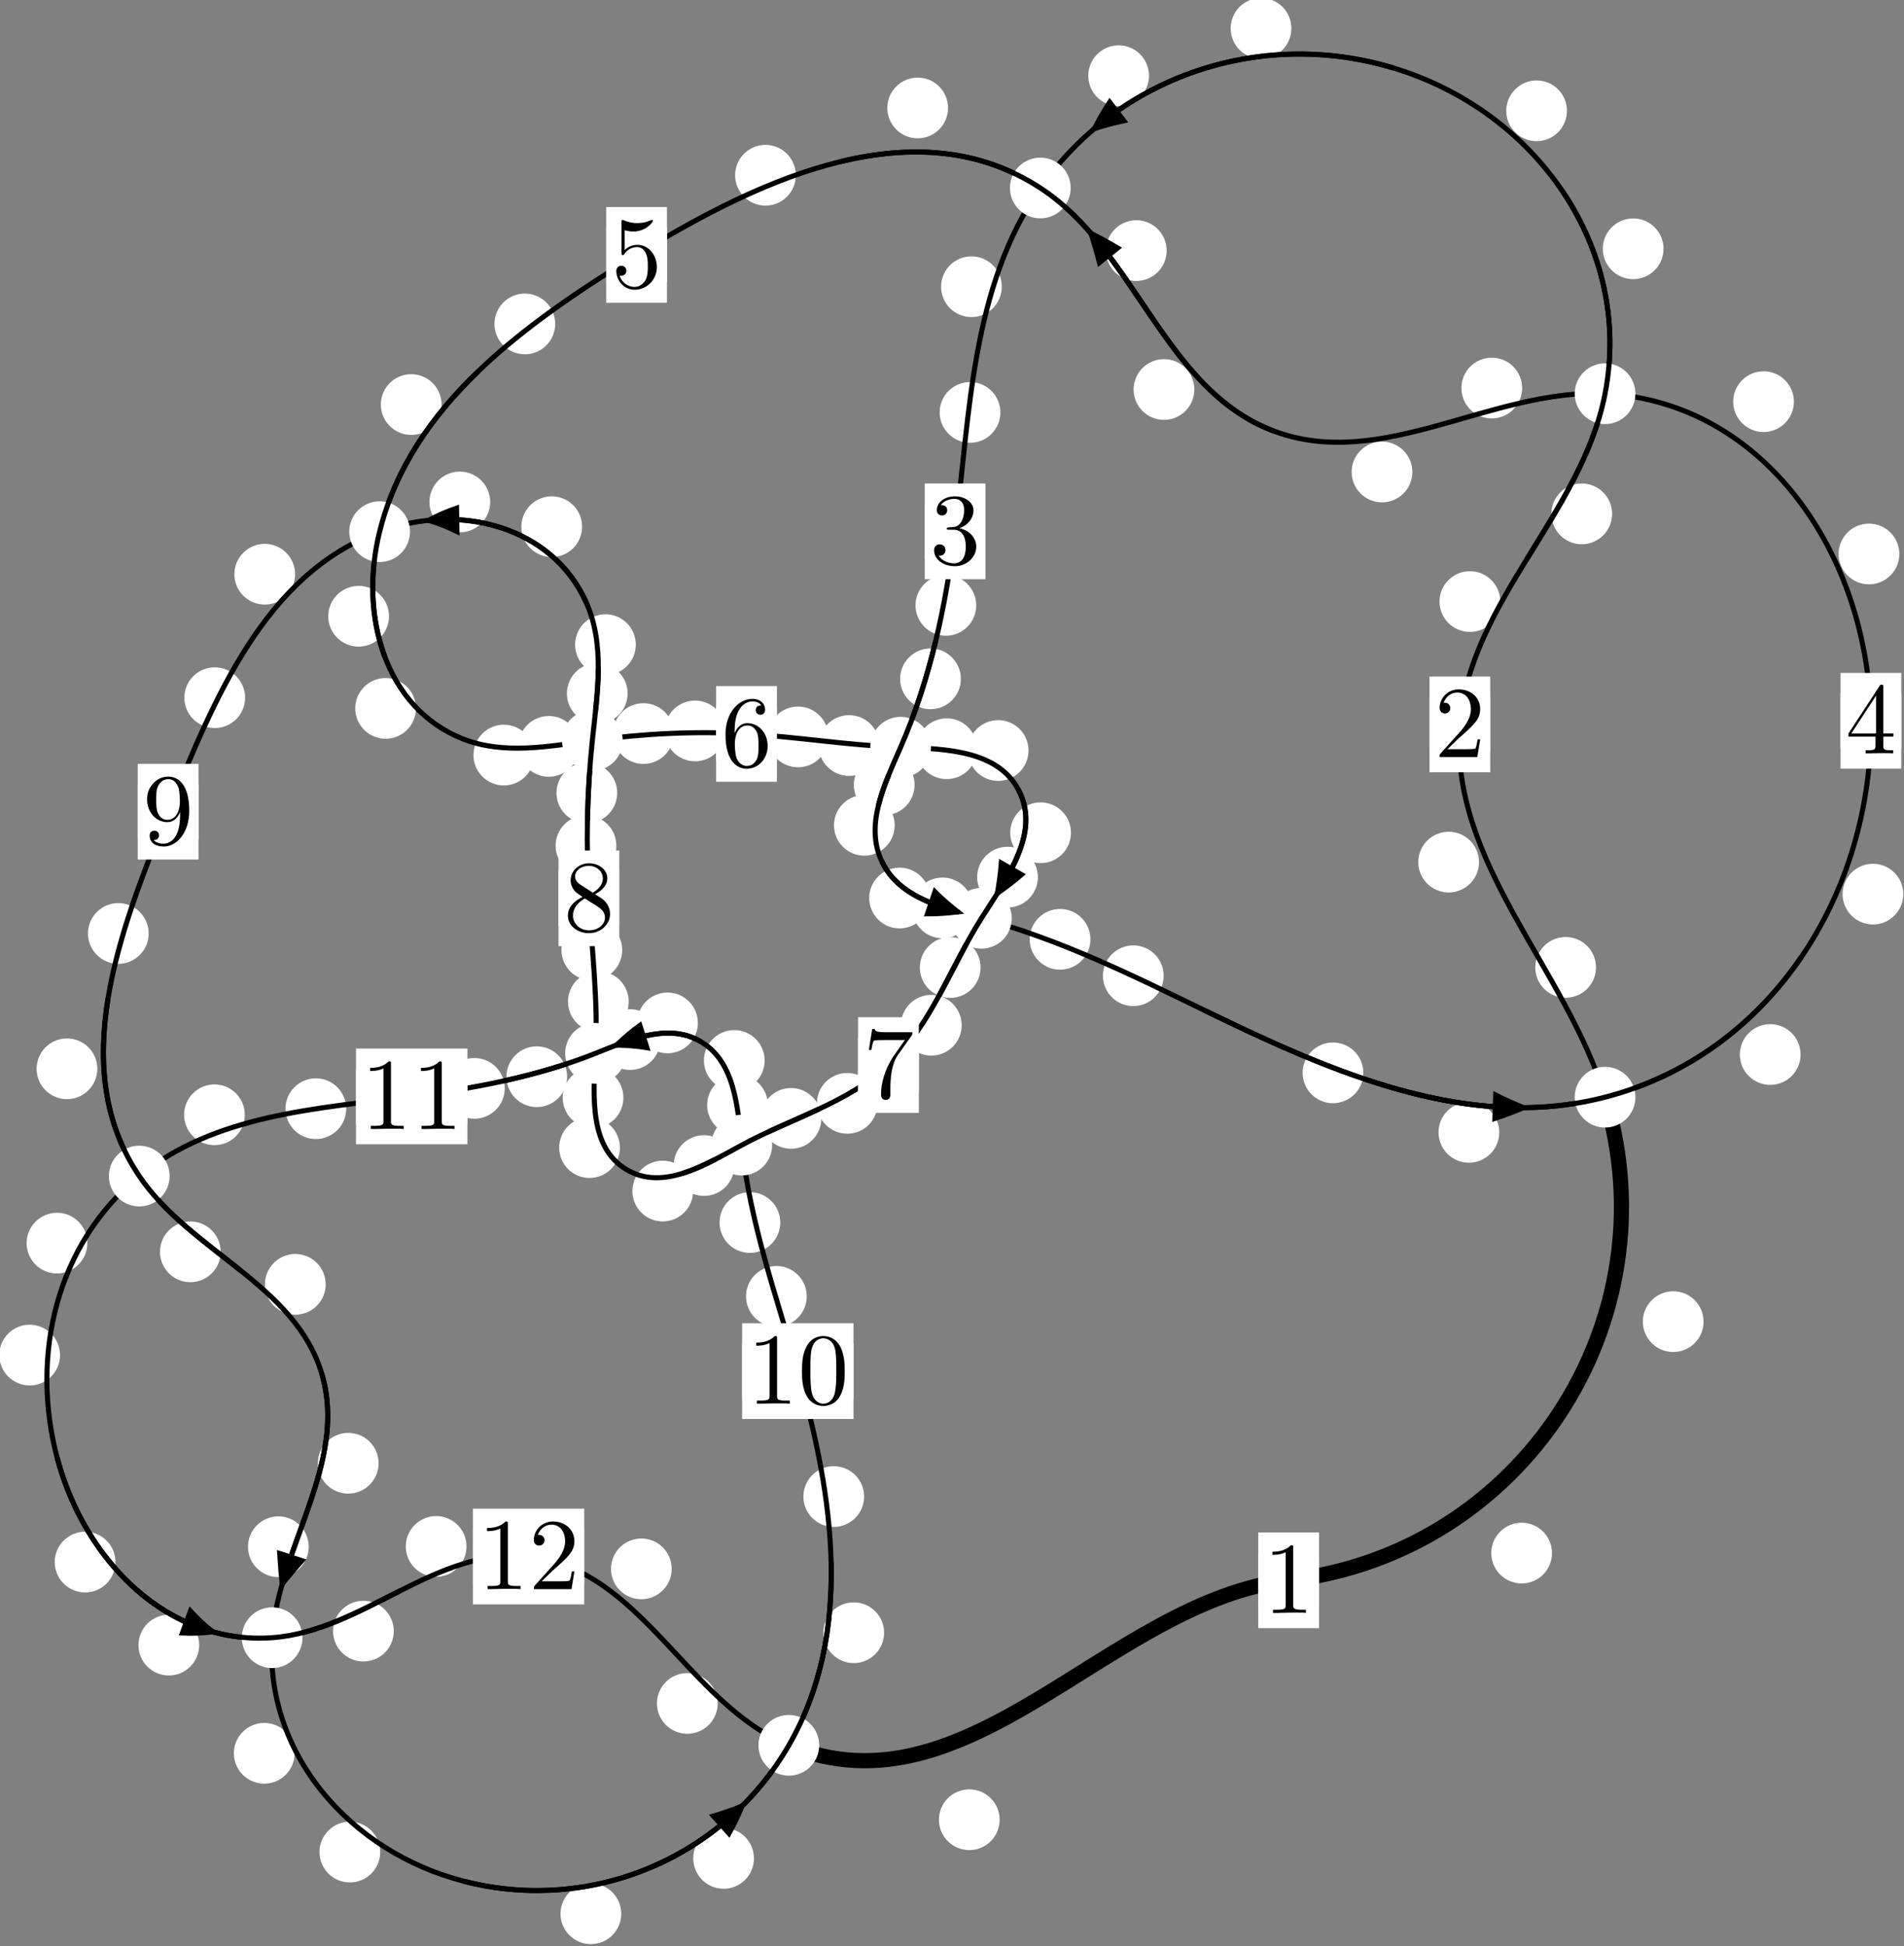 <?xml version="1.0"?>
<!-- Created by MetaPost 1.999 on 2021.07.05:2359 -->
<svg version="1.1" xmlns="http://www.w3.org/2000/svg" xmlns:xlink="http://www.w3.org/1999/xlink" width="187.428" height="191.562" viewBox="0 0 187.428 191.562">
<rect x="0" y="0" width="187.428" height="191.562" fill="#808080" stroke="none"/>
<!-- Original BoundingBox: -158.068893 -83.366730 29.359039 108.194962 -->
  <defs>
    <g transform="scale(0.01,0.01)" id="GLYPHcmr10_48">
      <path style="fill-rule: evenodd;" d="M460 -320C460 -400,455 -480,420 -554C374 -650,292 -666,250 -666C190 -666,117 -640,76 -547C44 -478,39 -400,39 -320C39 -245,43 -155,84 -79C127 2,200 22,249 22C303 22,379 1,423 -94C455 -163,460 -241,460 -320M249 -0C210 -0,151 -25,133 -121C122 -181,122 -273,122 -332C122 -396,122 -462,130 -516C149 -635,224 -644,249 -644C282 -644,348 -626,367 -527C377 -471,377 -395,377 -332C377 -257,377 -189,366 -125C351 -30,294 -0,249 -0"></path>
    </g>
    <g transform="scale(0.01,0.01)" id="GLYPHcmr10_49">
      <path style="fill-rule: evenodd;" d="M294 -640C294 -664,294 -666,271 -666C209 -602,121 -602,89 -602L89 -571C109 -571,168 -571,220 -597L220 -79C220 -43,217 -31,127 -31L95 -31L95 -0L257 -0L130 -3L217 -3L257 -3L297 -3L384 -3L419 -0L419 -31L387 -31C297 -31,294 -42,294 -79"></path>
    </g>
    <g transform="scale(0.01,0.01)" id="GLYPHcmr10_50">
      <path style="fill-rule: evenodd;" d="M127 -77L233 -180C389 -318,449 -372,449 -472C449 -586,359 -666,237 -666C124 -666,50 -574,50 -485C50 -429,100 -429,103 -429C120 -429,155 -441,155 -482C155 -508,137 -534,102 -534C94 -534,92 -534,89 -533C112 -598,166 -635,224 -635C315 -635,358 -554,358 -472C358 -392,308 -313,253 -251L61 -37C50 -26,50 -24,50 -0L421 -0L449 -174L424 -174C419 -144,412 -100,402 -85C395 -77,329 -77,307 -77"></path>
    </g>
    <g transform="scale(0.01,0.01)" id="GLYPHcmr10_51">
      <path style="fill-rule: evenodd;" d="M290 -352C372 -379,430 -449,430 -528C430 -610,342 -666,246 -666C145 -666,69 -606,69 -530C69 -497,91 -478,120 -478C151 -478,171 -500,171 -529C171 -579,124 -579,109 -579C140 -628,206 -641,242 -641C283 -641,338 -619,338 -529C338 -517,336 -459,310 -415C280 -367,246 -364,221 -363C213 -362,189 -360,182 -360C174 -359,167 -358,167 -348C167 -337,174 -337,191 -337L235 -337C317 -337,354 -269,354 -171C354 -35,285 -6,241 -6C198 -6,123 -23,88 -82C123 -77,154 -99,154 -137C154 -173,127 -193,98 -193C74 -193,42 -179,42 -135C42 -44,135 22,244 22C366 22,457 -69,457 -171C457 -253,394 -331,290 -352"></path>
    </g>
    <g transform="scale(0.01,0.01)" id="GLYPHcmr10_52">
      <path style="fill-rule: evenodd;" d="M294 -165L294 -78C294 -42,292 -31,218 -31L197 -31L197 -0L332 -0L238 -3L290 -3L332 -3L374 -3L427 -3L468 -0L468 -31L447 -31C373 -31,371 -42,371 -78L371 -165L471 -165L471 -196L371 -196L371 -651C371 -671,371 -677,355 -677C346 -677,343 -677,335 -665L28 -196L28 -165M300 -196L56 -196L300 -569"></path>
    </g>
    <g transform="scale(0.01,0.01)" id="GLYPHcmr10_53">
      <path style="fill-rule: evenodd;" d="M449 -201C449 -320,367 -420,259 -420C211 -420,168 -404,132 -369L132 -564C152 -558,185 -551,217 -551C340 -551,410 -642,410 -655C410 -661,407 -666,400 -666C399 -666,397 -666,392 -663C372 -654,323 -634,256 -634C216 -634,170 -641,123 -662C115 -665,113 -665,111 -665C101 -665,101 -657,101 -641L101 -345C101 -327,101 -319,115 -319C122 -319,124 -322,128 -328C139 -344,176 -398,257 -398C309 -398,334 -352,342 -334C358 -297,360 -258,360 -208C360 -173,360 -113,336 -71C312 -32,275 -6,229 -6C156 -6,99 -59,82 -118C85 -117,88 -116,99 -116C132 -116,149 -141,149 -165C149 -189,132 -214,99 -214C85 -214,50 -207,50 -161C50 -75,119 22,231 22C347 22,449 -74,449 -201"></path>
    </g>
    <g transform="scale(0.01,0.01)" id="GLYPHcmr10_54">
      <path style="fill-rule: evenodd;" d="M132 -328L132 -352C132 -605,256 -641,307 -641C331 -641,373 -635,395 -601C380 -601,340 -601,340 -556C340 -525,364 -510,386 -510C402 -510,432 -519,432 -558C432 -618,388 -666,305 -666C177 -666,42 -537,42 -316C42 -49,158 22,251 22C362 22,457 -72,457 -204C457 -331,368 -427,257 -427C189 -427,152 -376,132 -328M251 -6C188 -6,158 -66,152 -81C134 -128,134 -208,134 -226C134 -304,166 -404,256 -404C272 -404,318 -404,349 -342C367 -305,367 -254,367 -205C367 -157,367 -107,350 -71C320 -11,274 -6,251 -6"></path>
    </g>
    <g transform="scale(0.01,0.01)" id="GLYPHcmr10_55">
      <path style="fill-rule: evenodd;" d="M476 -609C485 -621,485 -623,485 -644L242 -644C120 -644,118 -657,114 -676L89 -676L56 -470L81 -470C84 -486,93 -549,106 -561C113 -567,191 -567,204 -567L411 -567C400 -551,321 -442,299 -409C209 -274,176 -135,176 -33C176 -23,176 22,222 22C268 22,268 -23,268 -33L268 -84C268 -139,271 -194,279 -248C283 -271,297 -357,341 -419"></path>
    </g>
    <g transform="scale(0.01,0.01)" id="GLYPHcmr10_56">
      <path style="fill-rule: evenodd;" d="M163 -457C117 -487,113 -521,113 -538C113 -599,178 -641,249 -641C322 -641,386 -589,386 -517C386 -460,347 -412,287 -377M309 -362C381 -399,430 -451,430 -517C430 -609,341 -666,250 -666C150 -666,69 -592,69 -499C69 -481,71 -436,113 -389C124 -377,161 -352,186 -335C128 -306,42 -250,42 -151C42 -45,144 22,249 22C362 22,457 -61,457 -168C457 -204,446 -249,408 -291C389 -312,373 -322,309 -362M209 -320L332 -242C360 -223,407 -193,407 -132C407 -58,332 -6,250 -6C164 -6,92 -68,92 -151C92 -209,124 -273,209 -320"></path>
    </g>
    <g transform="scale(0.01,0.01)" id="GLYPHcmr10_57">
      <path style="fill-rule: evenodd;" d="M367 -318L367 -286C367 -52,263 -6,205 -6C188 -6,134 -8,107 -42C151 -42,159 -71,159 -88C159 -119,135 -134,113 -134C97 -134,67 -125,67 -86C67 -19,121 22,206 22C335 22,457 -114,457 -329C457 -598,342 -666,253 -666C198 -666,149 -648,106 -603C65 -558,42 -516,42 -441C42 -316,130 -218,242 -218C303 -218,344 -260,367 -318M243 -241C227 -241,181 -241,150 -304C132 -341,132 -391,132 -440C132 -494,132 -541,153 -578C180 -628,218 -641,253 -641C299 -641,332 -607,349 -562C361 -530,365 -467,365 -421C365 -338,331 -241,243 -241"></path>
    </g>
  </defs>
  <path d="M152.777 152.875C152.777 152.082,152.462 151.322,151.902 150.762C151.342 150.201,150.581 149.886,149.789 149.886C148.996 149.886,148.236 150.201,147.675 150.762C147.115 151.322,146.8 152.082,146.8 152.875C146.8 153.668,147.115 154.428,147.675 154.988C148.236 155.549,148.996 155.864,149.789 155.864C150.581 155.864,151.342 155.549,151.902 154.988C152.462 154.428,152.777 153.668,152.777 152.875Z" style="fill: rgb(100%,100%,100%);stroke: none;"></path>
  <path d="M129.843 155.551C129.843 154.759,129.528 153.999,128.967 153.438C128.407 152.878,127.647 152.563,126.854 152.563C126.061 152.563,125.301 152.878,124.741 153.438C124.18 153.999,123.865 154.759,123.865 155.551C123.865 156.344,124.18 157.104,124.741 157.665C125.301 158.225,126.061 158.54,126.854 158.54C127.647 158.54,128.407 158.225,128.967 157.665C129.528 157.104,129.843 156.344,129.843 155.551Z" style="fill: rgb(100%,100%,100%);stroke: none;"></path>
  <path d="M157.108 95.223C157.108 94.431,156.793 93.67,156.233 93.11C155.672 92.549,154.912 92.234,154.12 92.234C153.327 92.234,152.567 92.549,152.006 93.11C151.446 93.67,151.131 94.431,151.131 95.223C151.131 96.016,151.446 96.776,152.006 97.337C152.567 97.897,153.327 98.212,154.12 98.212C154.912 98.212,155.672 97.897,156.233 97.337C156.793 96.776,157.108 96.016,157.108 95.223Z" style="fill: rgb(100%,100%,100%);stroke: none;"></path>
  <path d="M167.699 130.094C167.699 129.301,167.384 128.541,166.823 127.981C166.263 127.42,165.503 127.105,164.71 127.105C163.917 127.105,163.157 127.42,162.597 127.981C162.036 128.541,161.721 129.301,161.721 130.094C161.721 130.887,162.036 131.647,162.597 132.207C163.157 132.768,163.917 133.083,164.71 133.083C165.503 133.083,166.263 132.768,166.823 132.207C167.384 131.647,167.699 130.887,167.699 130.094Z" style="fill: rgb(100%,100%,100%);stroke: none;"></path>
  <path d="M147.683 59.215C147.683 58.422,147.368 57.662,146.807 57.102C146.247 56.541,145.487 56.226,144.694 56.226C143.901 56.226,143.141 56.541,142.581 57.102C142.02 57.662,141.705 58.422,141.705 59.215C141.705 60.008,142.02 60.768,142.581 61.328C143.141 61.889,143.901 62.204,144.694 62.204C145.487 62.204,146.247 61.889,146.807 61.328C147.368 60.768,147.683 60.008,147.683 59.215Z" style="fill: rgb(100%,100%,100%);stroke: none;"></path>
  <path d="M145.592 84.862C145.592 84.069,145.277 83.309,144.716 82.748C144.156 82.188,143.396 81.873,142.603 81.873C141.81 81.873,141.05 82.188,140.49 82.748C139.929 83.309,139.614 84.069,139.614 84.862C139.614 85.654,139.929 86.415,140.49 86.975C141.05 87.536,141.81 87.85,142.603 87.85C143.396 87.85,144.156 87.536,144.716 86.975C145.277 86.415,145.592 85.654,145.592 84.862Z" style="fill: rgb(100%,100%,100%);stroke: none;"></path>
  <path d="M163.757 24.489C163.757 23.696,163.442 22.936,162.881 22.376C162.321 21.815,161.561 21.5,160.768 21.5C159.975 21.5,159.215 21.815,158.655 22.376C158.094 22.936,157.779 23.696,157.779 24.489C157.779 25.282,158.094 26.042,158.655 26.602C159.215 27.163,159.975 27.478,160.768 27.478C161.561 27.478,162.321 27.163,162.881 26.602C163.442 26.042,163.757 25.282,163.757 24.489Z" style="fill: rgb(100%,100%,100%);stroke: none;"></path>
  <path d="M158.694 50.582C158.694 49.789,158.379 49.029,157.819 48.469C157.258 47.908,156.498 47.593,155.705 47.593C154.913 47.593,154.153 47.908,153.592 48.469C153.032 49.029,152.717 49.789,152.717 50.582C152.717 51.375,153.032 52.135,153.592 52.695C154.153 53.256,154.913 53.571,155.705 53.571C156.498 53.571,157.258 53.256,157.819 52.695C158.379 52.135,158.694 51.375,158.694 50.582Z" style="fill: rgb(100%,100%,100%);stroke: none;"></path>
  <path d="M127.122 2.794C127.122 2.001,126.807 1.241,126.247 0.68C125.686 0.12,124.926 -0.195,124.133 -0.195C123.341 -0.195,122.58 0.12,122.02 0.68C121.459 1.241,121.144 2.001,121.144 2.794C121.144 3.586,121.459 4.347,122.02 4.907C122.58 5.468,123.341 5.783,124.133 5.783C124.926 5.783,125.686 5.468,126.247 4.907C126.807 4.347,127.122 3.586,127.122 2.794Z" style="fill: rgb(100%,100%,100%);stroke: none;"></path>
  <path d="M154.251 10.908C154.251 10.115,153.936 9.355,153.375 8.795C152.815 8.234,152.055 7.919,151.262 7.919C150.469 7.919,149.709 8.234,149.149 8.795C148.588 9.355,148.273 10.115,148.273 10.908C148.273 11.701,148.588 12.461,149.149 13.021C149.709 13.582,150.469 13.897,151.262 13.897C152.055 13.897,152.815 13.582,153.375 13.021C153.936 12.461,154.251 11.701,154.251 10.908Z" style="fill: rgb(100%,100%,100%);stroke: none;"></path>
  <path d="M98.616 28.223C98.616 27.43,98.301 26.67,97.74 26.109C97.18 25.549,96.42 25.234,95.627 25.234C94.834 25.234,94.074 25.549,93.514 26.109C92.953 26.67,92.638 27.43,92.638 28.223C92.638 29.015,92.953 29.775,93.514 30.336C94.074 30.896,94.834 31.211,95.627 31.211C96.42 31.211,97.18 30.896,97.74 30.336C98.301 29.775,98.616 29.015,98.616 28.223Z" style="fill: rgb(100%,100%,100%);stroke: none;"></path>
  <path d="M113.107 7.453C113.107 6.66,112.792 5.9,112.231 5.34C111.671 4.779,110.911 4.464,110.118 4.464C109.325 4.464,108.565 4.779,108.005 5.34C107.444 5.9,107.129 6.66,107.129 7.453C107.129 8.246,107.444 9.006,108.005 9.566C108.565 10.127,109.325 10.442,110.118 10.442C110.911 10.442,111.671 10.127,112.231 9.566C112.792 9.006,113.107 8.246,113.107 7.453Z" style="fill: rgb(100%,100%,100%);stroke: none;"></path>
  <path d="M96.098 59.589C96.098 58.796,95.783 58.036,95.223 57.476C94.662 56.915,93.902 56.6,93.109 56.6C92.317 56.6,91.557 56.915,90.996 57.476C90.436 58.036,90.121 58.796,90.121 59.589C90.121 60.382,90.436 61.142,90.996 61.702C91.557 62.263,92.317 62.578,93.109 62.578C93.902 62.578,94.662 62.263,95.223 61.702C95.783 61.142,96.098 60.382,96.098 59.589Z" style="fill: rgb(100%,100%,100%);stroke: none;"></path>
  <path d="M98.477 40.596C98.477 39.803,98.162 39.043,97.601 38.483C97.041 37.922,96.281 37.607,95.488 37.607C94.695 37.607,93.935 37.922,93.375 38.483C92.814 39.043,92.499 39.803,92.499 40.596C92.499 41.389,92.814 42.149,93.375 42.71C93.935 43.27,94.695 43.585,95.488 43.585C96.281 43.585,97.041 43.27,97.601 42.71C98.162 42.149,98.477 41.389,98.477 40.596Z" style="fill: rgb(100%,100%,100%);stroke: none;"></path>
  <path d="M90.029 77.257C90.029 76.464,89.714 75.704,89.153 75.144C88.593 74.583,87.833 74.268,87.04 74.268C86.247 74.268,85.487 74.583,84.927 75.144C84.366 75.704,84.051 76.464,84.051 77.257C84.051 78.05,84.366 78.81,84.927 79.37C85.487 79.931,86.247 80.246,87.04 80.246C87.833 80.246,88.593 79.931,89.153 79.37C89.714 78.81,90.029 78.05,90.029 77.257Z" style="fill: rgb(100%,100%,100%);stroke: none;"></path>
  <path d="M94.586 66.821C94.586 66.028,94.271 65.268,93.71 64.708C93.15 64.147,92.389 63.832,91.597 63.832C90.804 63.832,90.044 64.147,89.483 64.708C88.923 65.268,88.608 66.028,88.608 66.821C88.608 67.614,88.923 68.374,89.483 68.934C90.044 69.495,90.804 69.81,91.597 69.81C92.389 69.81,93.15 69.495,93.71 68.934C94.271 68.374,94.586 67.614,94.586 66.821Z" style="fill: rgb(100%,100%,100%);stroke: none;"></path>
  <path d="M91.542 88.396C91.542 87.603,91.227 86.843,90.666 86.283C90.106 85.722,89.346 85.407,88.553 85.407C87.76 85.407,87 85.722,86.44 86.283C85.879 86.843,85.564 87.603,85.564 88.396C85.564 89.189,85.879 89.949,86.44 90.509C87 91.07,87.76 91.385,88.553 91.385C89.346 91.385,90.106 91.07,90.666 90.509C91.227 89.949,91.542 89.189,91.542 88.396Z" style="fill: rgb(100%,100%,100%);stroke: none;"></path>
  <path d="M88.073 81.238C88.073 80.445,87.758 79.685,87.197 79.124C86.637 78.564,85.877 78.249,85.084 78.249C84.291 78.249,83.531 78.564,82.971 79.124C82.41 79.685,82.095 80.445,82.095 81.238C82.095 82.03,82.41 82.79,82.971 83.351C83.531 83.911,84.291 84.226,85.084 84.226C85.877 84.226,86.637 83.911,87.197 83.351C87.758 82.79,88.073 82.03,88.073 81.238Z" style="fill: rgb(100%,100%,100%);stroke: none;"></path>
  <path d="M107.34 92.46C107.34 91.668,107.025 90.908,106.465 90.347C105.904 89.787,105.144 89.472,104.351 89.472C103.559 89.472,102.799 89.787,102.238 90.347C101.678 90.908,101.363 91.668,101.363 92.46C101.363 93.253,101.678 94.013,102.238 94.574C102.799 95.134,103.559 95.449,104.351 95.449C105.144 95.449,105.904 95.134,106.465 94.574C107.025 94.013,107.34 93.253,107.34 92.46Z" style="fill: rgb(100%,100%,100%);stroke: none;"></path>
  <path d="M95.768 89.37C95.768 88.577,95.453 87.817,94.892 87.256C94.332 86.696,93.572 86.381,92.779 86.381C91.986 86.381,91.226 86.696,90.666 87.256C90.105 87.817,89.79 88.577,89.79 89.37C89.79 90.162,90.105 90.922,90.666 91.483C91.226 92.043,91.986 92.358,92.779 92.358C93.572 92.358,94.332 92.043,94.892 91.483C95.453 90.922,95.768 90.162,95.768 89.37Z" style="fill: rgb(100%,100%,100%);stroke: none;"></path>
  <path d="M134.206 105.604C134.206 104.811,133.891 104.051,133.331 103.491C132.77 102.93,132.01 102.615,131.218 102.615C130.425 102.615,129.665 102.93,129.104 103.491C128.544 104.051,128.229 104.811,128.229 105.604C128.229 106.397,128.544 107.157,129.104 107.717C129.665 108.278,130.425 108.593,131.218 108.593C132.01 108.593,132.77 108.278,133.331 107.717C133.891 107.157,134.206 106.397,134.206 105.604Z" style="fill: rgb(100%,100%,100%);stroke: none;"></path>
  <path d="M114.549 96.045C114.549 95.253,114.234 94.493,113.674 93.932C113.113 93.372,112.353 93.057,111.56 93.057C110.768 93.057,110.008 93.372,109.447 93.932C108.887 94.493,108.572 95.253,108.572 96.045C108.572 96.838,108.887 97.598,109.447 98.159C110.008 98.719,110.768 99.034,111.56 99.034C112.353 99.034,113.113 98.719,113.674 98.159C114.234 97.598,114.549 96.838,114.549 96.045Z" style="fill: rgb(100%,100%,100%);stroke: none;"></path>
  <path d="M177.247 103.8C177.247 103.007,176.932 102.247,176.372 101.687C175.811 101.126,175.051 100.811,174.258 100.811C173.466 100.811,172.705 101.126,172.145 101.687C171.584 102.247,171.27 103.007,171.27 103.8C171.27 104.593,171.584 105.353,172.145 105.913C172.705 106.474,173.466 106.789,174.258 106.789C175.051 106.789,175.811 106.474,176.372 105.913C176.932 105.353,177.247 104.593,177.247 103.8Z" style="fill: rgb(100%,100%,100%);stroke: none;"></path>
  <path d="M147.586 111.462C147.586 110.67,147.271 109.91,146.71 109.349C146.15 108.789,145.39 108.474,144.597 108.474C143.804 108.474,143.044 108.789,142.484 109.349C141.923 109.91,141.608 110.67,141.608 111.462C141.608 112.255,141.923 113.015,142.484 113.576C143.044 114.136,143.804 114.451,144.597 114.451C145.39 114.451,146.15 114.136,146.71 113.576C147.271 113.015,147.586 112.255,147.586 111.462Z" style="fill: rgb(100%,100%,100%);stroke: none;"></path>
  <path d="M186.968 54.53C186.968 53.737,186.653 52.977,186.092 52.416C185.532 51.856,184.772 51.541,183.979 51.541C183.186 51.541,182.426 51.856,181.866 52.416C181.305 52.977,180.99 53.737,180.99 54.53C180.99 55.322,181.305 56.083,181.866 56.643C182.426 57.203,183.186 57.518,183.979 57.518C184.772 57.518,185.532 57.203,186.092 56.643C186.653 56.083,186.968 55.322,186.968 54.53Z" style="fill: rgb(100%,100%,100%);stroke: none;"></path>
  <path d="M187.359 88.012C187.359 87.22,187.044 86.459,186.484 85.899C185.923 85.339,185.163 85.024,184.37 85.024C183.578 85.024,182.817 85.339,182.257 85.899C181.697 86.459,181.382 87.22,181.382 88.012C181.382 88.805,181.697 89.565,182.257 90.126C182.817 90.686,183.578 91.001,184.37 91.001C185.163 91.001,185.923 90.686,186.484 90.126C187.044 89.565,187.359 88.805,187.359 88.012Z" style="fill: rgb(100%,100%,100%);stroke: none;"></path>
  <path d="M149.837 38.197C149.837 37.404,149.522 36.644,148.962 36.083C148.401 35.523,147.641 35.208,146.848 35.208C146.056 35.208,145.295 35.523,144.735 36.083C144.174 36.644,143.86 37.404,143.86 38.197C143.86 38.989,144.174 39.75,144.735 40.31C145.295 40.87,146.056 41.185,146.848 41.185C147.641 41.185,148.401 40.87,148.962 40.31C149.522 39.75,149.837 38.989,149.837 38.197Z" style="fill: rgb(100%,100%,100%);stroke: none;"></path>
  <path d="M176.591 39.536C176.591 38.744,176.276 37.984,175.716 37.423C175.155 36.863,174.395 36.548,173.603 36.548C172.81 36.548,172.05 36.863,171.489 37.423C170.929 37.984,170.614 38.744,170.614 39.536C170.614 40.329,170.929 41.089,171.489 41.65C172.05 42.21,172.81 42.525,173.603 42.525C174.395 42.525,175.155 42.21,175.716 41.65C176.276 41.089,176.591 40.329,176.591 39.536Z" style="fill: rgb(100%,100%,100%);stroke: none;"></path>
  <path d="M117.57 38.342C117.57 37.549,117.255 36.789,116.694 36.229C116.134 35.668,115.373 35.353,114.581 35.353C113.788 35.353,113.028 35.668,112.467 36.229C111.907 36.789,111.592 37.549,111.592 38.342C111.592 39.135,111.907 39.895,112.467 40.455C113.028 41.016,113.788 41.331,114.581 41.331C115.373 41.331,116.134 41.016,116.694 40.455C117.255 39.895,117.57 39.135,117.57 38.342Z" style="fill: rgb(100%,100%,100%);stroke: none;"></path>
  <path d="M139.031 46.459C139.031 45.666,138.716 44.906,138.156 44.346C137.595 43.785,136.835 43.47,136.043 43.47C135.25 43.47,134.49 43.785,133.929 44.346C133.369 44.906,133.054 45.666,133.054 46.459C133.054 47.252,133.369 48.012,133.929 48.572C134.49 49.133,135.25 49.448,136.043 49.448C136.835 49.448,137.595 49.133,138.156 48.572C138.716 48.012,139.031 47.252,139.031 46.459Z" style="fill: rgb(100%,100%,100%);stroke: none;"></path>
  <path d="M93.325 10.628C93.325 9.836,93.01 9.075,92.449 8.515C91.889 7.954,91.129 7.639,90.336 7.639C89.543 7.639,88.783 7.954,88.223 8.515C87.662 9.075,87.347 9.836,87.347 10.628C87.347 11.421,87.662 12.181,88.223 12.742C88.783 13.302,89.543 13.617,90.336 13.617C91.129 13.617,91.889 13.302,92.449 12.742C93.01 12.181,93.325 11.421,93.325 10.628Z" style="fill: rgb(100%,100%,100%);stroke: none;"></path>
  <path d="M114.846 24.668C114.846 23.875,114.531 23.115,113.97 22.555C113.41 21.994,112.65 21.679,111.857 21.679C111.064 21.679,110.304 21.994,109.744 22.555C109.183 23.115,108.868 23.875,108.868 24.668C108.868 25.461,109.183 26.221,109.744 26.781C110.304 27.342,111.064 27.657,111.857 27.657C112.65 27.657,113.41 27.342,113.97 26.781C114.531 26.221,114.846 25.461,114.846 24.668Z" style="fill: rgb(100%,100%,100%);stroke: none;"></path>
  <path d="M54.652 31.885C54.652 31.093,54.337 30.333,53.777 29.772C53.216 29.212,52.456 28.897,51.663 28.897C50.871 28.897,50.11 29.212,49.55 29.772C48.989 30.333,48.674 31.093,48.674 31.885C48.674 32.678,48.989 33.438,49.55 33.999C50.11 34.559,50.871 34.874,51.663 34.874C52.456 34.874,53.216 34.559,53.777 33.999C54.337 33.438,54.652 32.678,54.652 31.885Z" style="fill: rgb(100%,100%,100%);stroke: none;"></path>
  <path d="M78.34 17.249C78.34 16.456,78.025 15.696,77.465 15.136C76.904 14.575,76.144 14.26,75.351 14.26C74.559 14.26,73.799 14.575,73.238 15.136C72.678 15.696,72.363 16.456,72.363 17.249C72.363 18.042,72.678 18.802,73.238 19.362C73.799 19.923,74.559 20.238,75.351 20.238C76.144 20.238,76.904 19.923,77.465 19.362C78.025 18.802,78.34 18.042,78.34 17.249Z" style="fill: rgb(100%,100%,100%);stroke: none;"></path>
  <path d="M38.29 60.66C38.29 59.867,37.975 59.107,37.415 58.546C36.854 57.986,36.094 57.671,35.302 57.671C34.509 57.671,33.749 57.986,33.188 58.546C32.628 59.107,32.313 59.867,32.313 60.66C32.313 61.452,32.628 62.212,33.188 62.773C33.749 63.333,34.509 63.648,35.302 63.648C36.094 63.648,36.854 63.333,37.415 62.773C37.975 62.212,38.29 61.452,38.29 60.66Z" style="fill: rgb(100%,100%,100%);stroke: none;"></path>
  <path d="M43.467 39.823C43.467 39.03,43.153 38.27,42.592 37.71C42.032 37.149,41.271 36.834,40.479 36.834C39.686 36.834,38.926 37.149,38.365 37.71C37.805 38.27,37.49 39.03,37.49 39.823C37.49 40.616,37.805 41.376,38.365 41.936C38.926 42.497,39.686 42.812,40.479 42.812C41.271 42.812,42.032 42.497,42.592 41.936C43.153 41.376,43.467 40.616,43.467 39.823Z" style="fill: rgb(100%,100%,100%);stroke: none;"></path>
  <path d="M52.586 74.324C52.586 73.531,52.271 72.771,51.711 72.211C51.15 71.65,50.39 71.335,49.597 71.335C48.805 71.335,48.045 71.65,47.484 72.211C46.924 72.771,46.609 73.531,46.609 74.324C46.609 75.117,46.924 75.877,47.484 76.438C48.045 76.998,48.805 77.313,49.597 77.313C50.39 77.313,51.15 76.998,51.711 76.438C52.271 75.877,52.586 75.117,52.586 74.324Z" style="fill: rgb(100%,100%,100%);stroke: none;"></path>
  <path d="M40.947 69.73C40.947 68.937,40.632 68.177,40.071 67.617C39.511 67.056,38.751 66.741,37.958 66.741C37.165 66.741,36.405 67.056,35.845 67.617C35.284 68.177,34.969 68.937,34.969 69.73C34.969 70.523,35.284 71.283,35.845 71.843C36.405 72.404,37.165 72.719,37.958 72.719C38.751 72.719,39.511 72.404,40.071 71.843C40.632 71.283,40.947 70.523,40.947 69.73Z" style="fill: rgb(100%,100%,100%);stroke: none;"></path>
  <path d="M66.328 72.208C66.328 71.415,66.013 70.655,65.452 70.094C64.892 69.534,64.132 69.219,63.339 69.219C62.546 69.219,61.786 69.534,61.226 70.094C60.665 70.655,60.35 71.415,60.35 72.208C60.35 73,60.665 73.761,61.226 74.321C61.786 74.882,62.546 75.196,63.339 75.196C64.132 75.196,64.892 74.882,65.452 74.321C66.013 73.761,66.328 73,66.328 72.208Z" style="fill: rgb(100%,100%,100%);stroke: none;"></path>
  <path d="M57.012 73.468C57.012 72.676,56.697 71.915,56.137 71.355C55.576 70.794,54.816 70.48,54.023 70.48C53.231 70.48,52.47 70.794,51.91 71.355C51.35 71.915,51.035 72.676,51.035 73.468C51.035 74.261,51.35 75.021,51.91 75.582C52.47 76.142,53.231 76.457,54.023 76.457C54.816 76.457,55.576 76.142,56.137 75.582C56.697 75.021,57.012 74.261,57.012 73.468Z" style="fill: rgb(100%,100%,100%);stroke: none;"></path>
  <path d="M81.545 72.537C81.545 71.744,81.23 70.984,80.67 70.423C80.109 69.863,79.349 69.548,78.557 69.548C77.764 69.548,77.004 69.863,76.443 70.423C75.883 70.984,75.568 71.744,75.568 72.537C75.568 73.329,75.883 74.09,76.443 74.65C77.004 75.211,77.764 75.526,78.557 75.526C79.349 75.526,80.109 75.211,80.67 74.65C81.23 74.09,81.545 73.329,81.545 72.537Z" style="fill: rgb(100%,100%,100%);stroke: none;"></path>
  <path d="M71.409 71.948C71.409 71.155,71.094 70.395,70.533 69.835C69.973 69.274,69.213 68.959,68.42 68.959C67.627 68.959,66.867 69.274,66.307 69.835C65.746 70.395,65.431 71.155,65.431 71.948C65.431 72.741,65.746 73.501,66.307 74.061C66.867 74.622,67.627 74.937,68.42 74.937C69.213 74.937,69.973 74.622,70.533 74.061C71.094 73.501,71.409 72.741,71.409 71.948Z" style="fill: rgb(100%,100%,100%);stroke: none;"></path>
  <path d="M96.18 73.703C96.18 72.91,95.865 72.15,95.304 71.589C94.744 71.029,93.984 70.714,93.191 70.714C92.398 70.714,91.638 71.029,91.078 71.589C90.517 72.15,90.202 72.91,90.202 73.703C90.202 74.495,90.517 75.256,91.078 75.816C91.638 76.377,92.398 76.691,93.191 76.691C93.984 76.691,94.744 76.377,95.304 75.816C95.865 75.256,96.18 74.495,96.18 73.703Z" style="fill: rgb(100%,100%,100%);stroke: none;"></path>
  <path d="M86.571 73.385C86.571 72.592,86.256 71.832,85.695 71.272C85.135 70.711,84.375 70.396,83.582 70.396C82.789 70.396,82.029 70.711,81.469 71.272C80.908 71.832,80.593 72.592,80.593 73.385C80.593 74.178,80.908 74.938,81.469 75.498C82.029 76.059,82.789 76.374,83.582 76.374C84.375 76.374,85.135 76.059,85.695 75.498C86.256 74.938,86.571 74.178,86.571 73.385Z" style="fill: rgb(100%,100%,100%);stroke: none;"></path>
  <path d="M105.426 81.97C105.426 81.178,105.111 80.418,104.55 79.857C103.99 79.297,103.23 78.982,102.437 78.982C101.644 78.982,100.884 79.297,100.324 79.857C99.763 80.418,99.448 81.178,99.448 81.97C99.448 82.763,99.763 83.523,100.324 84.084C100.884 84.644,101.644 84.959,102.437 84.959C103.23 84.959,103.99 84.644,104.55 84.084C105.111 83.523,105.426 82.763,105.426 81.97Z" style="fill: rgb(100%,100%,100%);stroke: none;"></path>
  <path d="M101.246 73.876C101.246 73.083,100.931 72.323,100.371 71.762C99.81 71.202,99.05 70.887,98.257 70.887C97.465 70.887,96.705 71.202,96.144 71.762C95.584 72.323,95.269 73.083,95.269 73.876C95.269 74.668,95.584 75.429,96.144 75.989C96.705 76.55,97.465 76.865,98.257 76.865C99.05 76.865,99.81 76.55,100.371 75.989C100.931 75.429,101.246 74.668,101.246 73.876Z" style="fill: rgb(100%,100%,100%);stroke: none;"></path>
  <path d="M96.526 95.236C96.526 94.443,96.211 93.683,95.651 93.123C95.09 92.562,94.33 92.247,93.537 92.247C92.745 92.247,91.985 92.562,91.424 93.123C90.864 93.683,90.549 94.443,90.549 95.236C90.549 96.029,90.864 96.789,91.424 97.349C91.985 97.91,92.745 98.225,93.537 98.225C94.33 98.225,95.09 97.91,95.651 97.349C96.211 96.789,96.526 96.029,96.526 95.236Z" style="fill: rgb(100%,100%,100%);stroke: none;"></path>
  <path d="M102.168 86.341C102.168 85.548,101.853 84.788,101.292 84.227C100.732 83.667,99.971 83.352,99.179 83.352C98.386 83.352,97.626 83.667,97.065 84.227C96.505 84.788,96.19 85.548,96.19 86.341C96.19 87.133,96.505 87.894,97.065 88.454C97.626 89.014,98.386 89.329,99.179 89.329C99.971 89.329,100.732 89.014,101.292 88.454C101.853 87.894,102.168 87.133,102.168 86.341Z" style="fill: rgb(100%,100%,100%);stroke: none;"></path>
  <path d="M86.391 108.607C86.391 107.814,86.076 107.054,85.516 106.493C84.955 105.933,84.195 105.618,83.403 105.618C82.61 105.618,81.85 105.933,81.289 106.493C80.729 107.054,80.414 107.814,80.414 108.607C80.414 109.399,80.729 110.159,81.289 110.72C81.85 111.28,82.61 111.595,83.403 111.595C84.195 111.595,84.955 111.28,85.516 110.72C86.076 110.159,86.391 109.399,86.391 108.607Z" style="fill: rgb(100%,100%,100%);stroke: none;"></path>
  <path d="M94.666 100.918C94.666 100.125,94.351 99.365,93.791 98.804C93.231 98.244,92.47 97.929,91.678 97.929C90.885 97.929,90.125 98.244,89.564 98.804C89.004 99.365,88.689 100.125,88.689 100.918C88.689 101.71,89.004 102.47,89.564 103.031C90.125 103.591,90.885 103.906,91.678 103.906C92.47 103.906,93.231 103.591,93.791 103.031C94.351 102.47,94.666 101.71,94.666 100.918Z" style="fill: rgb(100%,100%,100%);stroke: none;"></path>
  <path d="M72.288 114.73C72.288 113.937,71.973 113.177,71.413 112.617C70.852 112.056,70.092 111.741,69.299 111.741C68.507 111.741,67.747 112.056,67.186 112.617C66.626 113.177,66.311 113.937,66.311 114.73C66.311 115.523,66.626 116.283,67.186 116.843C67.747 117.404,68.507 117.719,69.299 117.719C70.092 117.719,70.852 117.404,71.413 116.843C71.973 116.283,72.288 115.523,72.288 114.73Z" style="fill: rgb(100%,100%,100%);stroke: none;"></path>
  <path d="M80.855 110.088C80.855 109.295,80.54 108.535,79.98 107.975C79.419 107.414,78.659 107.099,77.866 107.099C77.074 107.099,76.314 107.414,75.753 107.975C75.193 108.535,74.878 109.295,74.878 110.088C74.878 110.881,75.193 111.641,75.753 112.201C76.314 112.762,77.074 113.077,77.866 113.077C78.659 113.077,79.419 112.762,79.98 112.201C80.54 111.641,80.855 110.881,80.855 110.088Z" style="fill: rgb(100%,100%,100%);stroke: none;"></path>
  <path d="M61.022 112.962C61.022 112.169,60.707 111.409,60.147 110.848C59.586 110.288,58.826 109.973,58.033 109.973C57.241 109.973,56.48 110.288,55.92 110.848C55.36 111.409,55.045 112.169,55.045 112.962C55.045 113.754,55.36 114.514,55.92 115.075C56.48 115.635,57.241 115.95,58.033 115.95C58.826 115.95,59.586 115.635,60.147 115.075C60.707 114.514,61.022 113.754,61.022 112.962Z" style="fill: rgb(100%,100%,100%);stroke: none;"></path>
  <path d="M68.228 117.24C68.228 116.447,67.913 115.687,67.352 115.126C66.792 114.566,66.032 114.251,65.239 114.251C64.446 114.251,63.686 114.566,63.126 115.126C62.565 115.687,62.25 116.447,62.25 117.24C62.25 118.032,62.565 118.793,63.126 119.353C63.686 119.914,64.446 120.229,65.239 120.229C66.032 120.229,66.792 119.914,67.352 119.353C67.913 118.793,68.228 118.032,68.228 117.24Z" style="fill: rgb(100%,100%,100%);stroke: none;"></path>
  <path d="M61.89 98.594C61.89 97.801,61.575 97.041,61.014 96.48C60.454 95.92,59.693 95.605,58.901 95.605C58.108 95.605,57.348 95.92,56.787 96.48C56.227 97.041,55.912 97.801,55.912 98.594C55.912 99.386,56.227 100.147,56.787 100.707C57.348 101.267,58.108 101.582,58.901 101.582C59.693 101.582,60.454 101.267,61.014 100.707C61.575 100.147,61.89 99.386,61.89 98.594Z" style="fill: rgb(100%,100%,100%);stroke: none;"></path>
  <path d="M61.369 108.05C61.369 107.257,61.054 106.497,60.493 105.937C59.933 105.376,59.173 105.061,58.38 105.061C57.587 105.061,56.827 105.376,56.267 105.937C55.706 106.497,55.391 107.257,55.391 108.05C55.391 108.843,55.706 109.603,56.267 110.163C56.827 110.724,57.587 111.039,58.38 111.039C59.173 111.039,59.933 110.724,60.493 110.163C61.054 109.603,61.369 108.843,61.369 108.05Z" style="fill: rgb(100%,100%,100%);stroke: none;"></path>
  <path d="M60.673 83.246C60.673 82.453,60.358 81.693,59.798 81.133C59.237 80.572,58.477 80.257,57.684 80.257C56.892 80.257,56.131 80.572,55.571 81.133C55.011 81.693,54.696 82.453,54.696 83.246C54.696 84.039,55.011 84.799,55.571 85.359C56.131 85.92,56.892 86.235,57.684 86.235C58.477 86.235,59.237 85.92,59.798 85.359C60.358 84.799,60.673 84.039,60.673 83.246Z" style="fill: rgb(100%,100%,100%);stroke: none;"></path>
  <path d="M61.246 93.514C61.246 92.721,60.931 91.961,60.37 91.401C59.81 90.84,59.05 90.525,58.257 90.525C57.464 90.525,56.704 90.84,56.144 91.401C55.583 91.961,55.268 92.721,55.268 93.514C55.268 94.307,55.583 95.067,56.144 95.627C56.704 96.188,57.464 96.503,58.257 96.503C59.05 96.503,59.81 96.188,60.37 95.627C60.931 95.067,61.246 94.307,61.246 93.514Z" style="fill: rgb(100%,100%,100%);stroke: none;"></path>
  <path d="M61.783 68.258C61.783 67.466,61.468 66.705,60.907 66.145C60.347 65.584,59.587 65.269,58.794 65.269C58.001 65.269,57.241 65.584,56.681 66.145C56.12 66.705,55.805 67.466,55.805 68.258C55.805 69.051,56.12 69.811,56.681 70.372C57.241 70.932,58.001 71.247,58.794 71.247C59.587 71.247,60.347 70.932,60.907 70.372C61.468 69.811,61.783 69.051,61.783 68.258Z" style="fill: rgb(100%,100%,100%);stroke: none;"></path>
  <path d="M60.758 78.049C60.758 77.257,60.443 76.496,59.883 75.936C59.322 75.375,58.562 75.061,57.769 75.061C56.977 75.061,56.216 75.375,55.656 75.936C55.095 76.496,54.78 77.257,54.78 78.049C54.78 78.842,55.095 79.602,55.656 80.163C56.216 80.723,56.977 81.038,57.769 81.038C58.562 81.038,59.322 80.723,59.883 80.163C60.443 79.602,60.758 78.842,60.758 78.049Z" style="fill: rgb(100%,100%,100%);stroke: none;"></path>
  <path d="M57.301 51.844C57.301 51.051,56.986 50.291,56.426 49.731C55.865 49.17,55.105 48.855,54.313 48.855C53.52 48.855,52.76 49.17,52.199 49.731C51.639 50.291,51.324 51.051,51.324 51.844C51.324 52.637,51.639 53.397,52.199 53.957C52.76 54.518,53.52 54.833,54.313 54.833C55.105 54.833,55.865 54.518,56.426 53.957C56.986 53.397,57.301 52.637,57.301 51.844Z" style="fill: rgb(100%,100%,100%);stroke: none;"></path>
  <path d="M62.589 63.455C62.589 62.662,62.274 61.902,61.714 61.341C61.153 60.781,60.393 60.466,59.601 60.466C58.808 60.466,58.048 60.781,57.487 61.341C56.927 61.902,56.612 62.662,56.612 63.455C56.612 64.247,56.927 65.008,57.487 65.568C58.048 66.129,58.808 66.444,59.601 66.444C60.393 66.444,61.153 66.129,61.714 65.568C62.274 65.008,62.589 64.247,62.589 63.455Z" style="fill: rgb(100%,100%,100%);stroke: none;"></path>
  <path d="M29.05 56.523C29.05 55.731,28.735 54.971,28.174 54.41C27.614 53.85,26.854 53.535,26.061 53.535C25.268 53.535,24.508 53.85,23.948 54.41C23.387 54.971,23.072 55.731,23.072 56.523C23.072 57.316,23.387 58.076,23.948 58.637C24.508 59.197,25.268 59.512,26.061 59.512C26.854 59.512,27.614 59.197,28.174 58.637C28.735 58.076,29.05 57.316,29.05 56.523Z" style="fill: rgb(100%,100%,100%);stroke: none;"></path>
  <path d="M48.253 49.409C48.253 48.616,47.938 47.856,47.377 47.296C46.817 46.735,46.057 46.42,45.264 46.42C44.471 46.42,43.711 46.735,43.151 47.296C42.59 47.856,42.275 48.616,42.275 49.409C42.275 50.202,42.59 50.962,43.151 51.522C43.711 52.083,44.471 52.398,45.264 52.398C46.057 52.398,46.817 52.083,47.377 51.522C47.938 50.962,48.253 50.202,48.253 49.409Z" style="fill: rgb(100%,100%,100%);stroke: none;"></path>
  <path d="M14.636 91.885C14.636 91.092,14.321 90.332,13.76 89.772C13.2 89.211,12.44 88.896,11.647 88.896C10.854 88.896,10.094 89.211,9.534 89.772C8.973 90.332,8.658 91.092,8.658 91.885C8.658 92.678,8.973 93.438,9.534 93.998C10.094 94.559,10.854 94.874,11.647 94.874C12.44 94.874,13.2 94.559,13.76 93.998C14.321 93.438,14.636 92.678,14.636 91.885Z" style="fill: rgb(100%,100%,100%);stroke: none;"></path>
  <path d="M24.127 68.677C24.127 67.885,23.812 67.124,23.252 66.564C22.691 66.003,21.931 65.688,21.138 65.688C20.346 65.688,19.586 66.003,19.025 66.564C18.465 67.124,18.15 67.885,18.15 68.677C18.15 69.47,18.465 70.23,19.025 70.791C19.586 71.351,20.346 71.666,21.138 71.666C21.931 71.666,22.691 71.351,23.252 70.791C23.812 70.23,24.127 69.47,24.127 68.677Z" style="fill: rgb(100%,100%,100%);stroke: none;"></path>
  <path d="M21.725 123.222C21.725 122.429,21.41 121.669,20.85 121.109C20.289 120.548,19.529 120.233,18.736 120.233C17.944 120.233,17.183 120.548,16.623 121.109C16.062 121.669,15.748 122.429,15.748 123.222C15.748 124.015,16.062 124.775,16.623 125.335C17.183 125.896,17.944 126.211,18.736 126.211C19.529 126.211,20.289 125.896,20.85 125.335C21.41 124.775,21.725 124.015,21.725 123.222Z" style="fill: rgb(100%,100%,100%);stroke: none;"></path>
  <path d="M9.581 105.205C9.581 104.413,9.266 103.653,8.705 103.092C8.145 102.532,7.385 102.217,6.592 102.217C5.799 102.217,5.039 102.532,4.479 103.092C3.918 103.653,3.603 104.413,3.603 105.205C3.603 105.998,3.918 106.758,4.479 107.319C5.039 107.879,5.799 108.194,6.592 108.194C7.385 108.194,8.145 107.879,8.705 107.319C9.266 106.758,9.581 105.998,9.581 105.205Z" style="fill: rgb(100%,100%,100%);stroke: none;"></path>
  <path d="M37.269 144.033C37.269 143.241,36.954 142.48,36.394 141.92C35.833 141.359,35.073 141.045,34.28 141.045C33.488 141.045,32.728 141.359,32.167 141.92C31.607 142.48,31.292 143.241,31.292 144.033C31.292 144.826,31.607 145.586,32.167 146.147C32.728 146.707,33.488 147.022,34.28 147.022C35.073 147.022,35.833 146.707,36.394 146.147C36.954 145.586,37.269 144.826,37.269 144.033Z" style="fill: rgb(100%,100%,100%);stroke: none;"></path>
  <path d="M32.06 126.421C32.06 125.628,31.745 124.868,31.184 124.307C30.624 123.747,29.864 123.432,29.071 123.432C28.278 123.432,27.518 123.747,26.958 124.307C26.397 124.868,26.082 125.628,26.082 126.421C26.082 127.213,26.397 127.974,26.958 128.534C27.518 129.095,28.278 129.41,29.071 129.41C29.864 129.41,30.624 129.095,31.184 128.534C31.745 127.974,32.06 127.213,32.06 126.421Z" style="fill: rgb(100%,100%,100%);stroke: none;"></path>
  <path d="M29 172.583C29 171.79,28.685 171.03,28.125 170.47C27.564 169.909,26.804 169.594,26.012 169.594C25.219 169.594,24.459 169.909,23.898 170.47C23.338 171.03,23.023 171.79,23.023 172.583C23.023 173.376,23.338 174.136,23.898 174.696C24.459 175.257,25.219 175.572,26.012 175.572C26.804 175.572,27.564 175.257,28.125 174.696C28.685 174.136,29 173.376,29 172.583Z" style="fill: rgb(100%,100%,100%);stroke: none;"></path>
  <path d="M30.39 152.252C30.39 151.459,30.075 150.699,29.515 150.138C28.954 149.578,28.194 149.263,27.402 149.263C26.609 149.263,25.849 149.578,25.288 150.138C24.728 150.699,24.413 151.459,24.413 152.252C24.413 153.044,24.728 153.805,25.288 154.365C25.849 154.925,26.609 155.24,27.402 155.24C28.194 155.24,28.954 154.925,29.515 154.365C30.075 153.805,30.39 153.044,30.39 152.252Z" style="fill: rgb(100%,100%,100%);stroke: none;"></path>
  <path d="M61.153 188.378C61.153 187.585,60.838 186.825,60.278 186.265C59.717 185.704,58.957 185.389,58.165 185.389C57.372 185.389,56.612 185.704,56.051 186.265C55.491 186.825,55.176 187.585,55.176 188.378C55.176 189.171,55.491 189.931,56.051 190.491C56.612 191.052,57.372 191.367,58.165 191.367C58.957 191.367,59.717 191.052,60.278 190.491C60.838 189.931,61.153 189.171,61.153 188.378Z" style="fill: rgb(100%,100%,100%);stroke: none;"></path>
  <path d="M37.427 182.306C37.427 181.513,37.112 180.753,36.551 180.193C35.991 179.632,35.231 179.317,34.438 179.317C33.645 179.317,32.885 179.632,32.325 180.193C31.764 180.753,31.449 181.513,31.449 182.306C31.449 183.099,31.764 183.859,32.325 184.419C32.885 184.98,33.645 185.295,34.438 185.295C35.231 185.295,35.991 184.98,36.551 184.419C37.112 183.859,37.427 183.099,37.427 182.306Z" style="fill: rgb(100%,100%,100%);stroke: none;"></path>
  <path d="M87.031 160.715C87.031 159.922,86.716 159.162,86.155 158.602C85.595 158.041,84.835 157.726,84.042 157.726C83.249 157.726,82.489 158.041,81.929 158.602C81.368 159.162,81.053 159.922,81.053 160.715C81.053 161.508,81.368 162.268,81.929 162.828C82.489 163.389,83.249 163.704,84.042 163.704C84.835 163.704,85.595 163.389,86.155 162.828C86.716 162.268,87.031 161.508,87.031 160.715Z" style="fill: rgb(100%,100%,100%);stroke: none;"></path>
  <path d="M74.22 182.926C74.22 182.134,73.905 181.373,73.345 180.813C72.784 180.252,72.024 179.937,71.232 179.937C70.439 179.937,69.679 180.252,69.118 180.813C68.558 181.373,68.243 182.134,68.243 182.926C68.243 183.719,68.558 184.479,69.118 185.04C69.679 185.6,70.439 185.915,71.232 185.915C72.024 185.915,72.784 185.6,73.345 185.04C73.905 184.479,74.22 183.719,74.22 182.926Z" style="fill: rgb(100%,100%,100%);stroke: none;"></path>
  <path d="M79.417 127.604C79.417 126.811,79.102 126.051,78.541 125.49C77.981 124.93,77.221 124.615,76.428 124.615C75.635 124.615,74.875 124.93,74.314 125.49C73.754 126.051,73.439 126.811,73.439 127.604C73.439 128.396,73.754 129.156,74.314 129.717C74.875 130.277,75.635 130.592,76.428 130.592C77.221 130.592,77.981 130.277,78.541 129.717C79.102 129.156,79.417 128.396,79.417 127.604Z" style="fill: rgb(100%,100%,100%);stroke: none;"></path>
  <path d="M85.062 147.311C85.062 146.518,84.747 145.758,84.187 145.197C83.626 144.637,82.866 144.322,82.073 144.322C81.281 144.322,80.52 144.637,79.96 145.197C79.399 145.758,79.085 146.518,79.085 147.311C79.085 148.103,79.399 148.863,79.96 149.424C80.52 149.984,81.281 150.299,82.073 150.299C82.866 150.299,83.626 149.984,84.187 149.424C84.747 148.863,85.062 148.103,85.062 147.311Z" style="fill: rgb(100%,100%,100%);stroke: none;"></path>
  <path d="M75.59 108.773C75.59 107.98,75.275 107.22,74.715 106.659C74.154 106.099,73.394 105.784,72.601 105.784C71.809 105.784,71.049 106.099,70.488 106.659C69.928 107.22,69.613 107.98,69.613 108.773C69.613 109.565,69.928 110.326,70.488 110.886C71.049 111.447,71.809 111.761,72.601 111.761C73.394 111.761,74.154 111.447,74.715 110.886C75.275 110.326,75.59 109.565,75.59 108.773Z" style="fill: rgb(100%,100%,100%);stroke: none;"></path>
  <path d="M76.809 120.338C76.809 119.545,76.494 118.785,75.933 118.224C75.373 117.664,74.613 117.349,73.82 117.349C73.027 117.349,72.267 117.664,71.707 118.224C71.146 118.785,70.831 119.545,70.831 120.338C70.831 121.13,71.146 121.891,71.707 122.451C72.267 123.012,73.027 123.327,73.82 123.327C74.613 123.327,75.373 123.012,75.933 122.451C76.494 121.891,76.809 121.13,76.809 120.338Z" style="fill: rgb(100%,100%,100%);stroke: none;"></path>
  <path d="M68.697 100.689C68.697 99.896,68.382 99.136,67.822 98.576C67.261 98.015,66.501 97.7,65.708 97.7C64.916 97.7,64.156 98.015,63.595 98.576C63.035 99.136,62.72 99.896,62.72 100.689C62.72 101.482,63.035 102.242,63.595 102.802C64.156 103.363,64.916 103.678,65.708 103.678C66.501 103.678,67.261 103.363,67.822 102.802C68.382 102.242,68.697 101.482,68.697 100.689Z" style="fill: rgb(100%,100%,100%);stroke: none;"></path>
  <path d="M75.271 104.385C75.271 103.593,74.956 102.833,74.396 102.272C73.836 101.712,73.075 101.397,72.283 101.397C71.49 101.397,70.73 101.712,70.169 102.272C69.609 102.833,69.294 103.593,69.294 104.385C69.294 105.178,69.609 105.938,70.169 106.499C70.73 107.059,71.49 107.374,72.283 107.374C73.075 107.374,73.836 107.059,74.396 106.499C74.956 105.938,75.271 105.178,75.271 104.385Z" style="fill: rgb(100%,100%,100%);stroke: none;"></path>
  <path d="M55.829 105.985C55.829 105.192,55.515 104.432,54.954 103.871C54.394 103.311,53.633 102.996,52.841 102.996C52.048 102.996,51.288 103.311,50.727 103.871C50.167 104.432,49.852 105.192,49.852 105.985C49.852 106.777,50.167 107.538,50.727 108.098C51.288 108.658,52.048 108.973,52.841 108.973C53.633 108.973,54.394 108.658,54.954 108.098C55.515 107.538,55.829 106.777,55.829 105.985Z" style="fill: rgb(100%,100%,100%);stroke: none;"></path>
  <path d="M65.013 102.329C65.013 101.536,64.698 100.776,64.137 100.215C63.577 99.655,62.817 99.34,62.024 99.34C61.231 99.34,60.471 99.655,59.911 100.215C59.35 100.776,59.035 101.536,59.035 102.329C59.035 103.121,59.35 103.881,59.911 104.442C60.471 105.002,61.231 105.317,62.024 105.317C62.817 105.317,63.577 105.002,64.137 104.442C64.698 103.881,65.013 103.121,65.013 102.329Z" style="fill: rgb(100%,100%,100%);stroke: none;"></path>
  <path d="M34.08 109.132C34.08 108.34,33.765 107.579,33.204 107.019C32.644 106.458,31.884 106.144,31.091 106.144C30.298 106.144,29.538 106.458,28.978 107.019C28.417 107.579,28.102 108.34,28.102 109.132C28.102 109.925,28.417 110.685,28.978 111.246C29.538 111.806,30.298 112.121,31.091 112.121C31.884 112.121,32.644 111.806,33.204 111.246C33.765 110.685,34.08 109.925,34.08 109.132Z" style="fill: rgb(100%,100%,100%);stroke: none;"></path>
  <path d="M49.685 107.133C49.685 106.34,49.37 105.58,48.809 105.02C48.249 104.459,47.489 104.144,46.696 104.144C45.903 104.144,45.143 104.459,44.583 105.02C44.022 105.58,43.707 106.34,43.707 107.133C43.707 107.926,44.022 108.686,44.583 109.246C45.143 109.807,45.903 110.122,46.696 110.122C47.489 110.122,48.249 109.807,48.809 109.246C49.37 108.686,49.685 107.926,49.685 107.133Z" style="fill: rgb(100%,100%,100%);stroke: none;"></path>
  <path d="M8.599 122.366C8.599 121.573,8.284 120.813,7.723 120.253C7.163 119.692,6.403 119.377,5.61 119.377C4.817 119.377,4.057 119.692,3.497 120.253C2.936 120.813,2.621 121.573,2.621 122.366C2.621 123.159,2.936 123.919,3.497 124.479C4.057 125.04,4.817 125.355,5.61 125.355C6.403 125.355,7.163 125.04,7.723 124.479C8.284 123.919,8.599 123.159,8.599 122.366Z" style="fill: rgb(100%,100%,100%);stroke: none;"></path>
  <path d="M24.098 109.732C24.098 108.939,23.783 108.179,23.222 107.619C22.662 107.058,21.902 106.743,21.109 106.743C20.316 106.743,19.556 107.058,18.996 107.619C18.435 108.179,18.12 108.939,18.12 109.732C18.12 110.525,18.435 111.285,18.996 111.845C19.556 112.406,20.316 112.721,21.109 112.721C21.902 112.721,22.662 112.406,23.222 111.845C23.783 111.285,24.098 110.525,24.098 109.732Z" style="fill: rgb(100%,100%,100%);stroke: none;"></path>
  <path d="M11.365 153.761C11.365 152.969,11.05 152.208,10.489 151.648C9.929 151.087,9.169 150.772,8.376 150.772C7.583 150.772,6.823 151.087,6.263 151.648C5.702 152.208,5.387 152.969,5.387 153.761C5.387 154.554,5.702 155.314,6.263 155.875C6.823 156.435,7.583 156.75,8.376 156.75C9.169 156.75,9.929 156.435,10.489 155.875C11.05 155.314,11.365 154.554,11.365 153.761Z" style="fill: rgb(100%,100%,100%);stroke: none;"></path>
  <path d="M5.909 133.385C5.909 132.592,5.594 131.832,5.033 131.272C4.473 130.711,3.713 130.396,2.92 130.396C2.127 130.396,1.367 130.711,0.807 131.272C0.246 131.832,-0.069 132.592,-0.069 133.385C-0.069 134.178,0.246 134.938,0.807 135.498C1.367 136.059,2.127 136.374,2.92 136.374C3.713 136.374,4.473 136.059,5.033 135.498C5.594 134.938,5.909 134.178,5.909 133.385Z" style="fill: rgb(100%,100%,100%);stroke: none;"></path>
  <path d="M38.764 160.559C38.764 159.766,38.45 159.006,37.889 158.445C37.329 157.885,36.568 157.57,35.776 157.57C34.983 157.57,34.223 157.885,33.662 158.445C33.102 159.006,32.787 159.766,32.787 160.559C32.787 161.351,33.102 162.111,33.662 162.672C34.223 163.232,34.983 163.547,35.776 163.547C36.568 163.547,37.329 163.232,37.889 162.672C38.45 162.111,38.764 161.351,38.764 160.559Z" style="fill: rgb(100%,100%,100%);stroke: none;"></path>
  <path d="M19.608 161.934C19.608 161.142,19.293 160.381,18.733 159.821C18.172 159.261,17.412 158.946,16.619 158.946C15.827 158.946,15.066 159.261,14.506 159.821C13.945 160.381,13.631 161.142,13.631 161.934C13.631 162.727,13.945 163.487,14.506 164.048C15.066 164.608,15.827 164.923,16.619 164.923C17.412 164.923,18.172 164.608,18.733 164.048C19.293 163.487,19.608 162.727,19.608 161.934Z" style="fill: rgb(100%,100%,100%);stroke: none;"></path>
  <path d="M66.121 154.429C66.121 153.636,65.806 152.876,65.246 152.316C64.686 151.755,63.925 151.44,63.133 151.44C62.34 151.44,61.58 151.755,61.019 152.316C60.459 152.876,60.144 153.636,60.144 154.429C60.144 155.222,60.459 155.982,61.019 156.542C61.58 157.103,62.34 157.418,63.133 157.418C63.925 157.418,64.686 157.103,65.246 156.542C65.806 155.982,66.121 155.222,66.121 154.429Z" style="fill: rgb(100%,100%,100%);stroke: none;"></path>
  <path d="M45.922 152.222C45.922 151.429,45.607 150.669,45.047 150.108C44.486 149.548,43.726 149.233,42.934 149.233C42.141 149.233,41.381 149.548,40.82 150.108C40.26 150.669,39.945 151.429,39.945 152.222C39.945 153.014,40.26 153.774,40.82 154.335C41.381 154.895,42.141 155.21,42.934 155.21C43.726 155.21,44.486 154.895,45.047 154.335C45.607 153.774,45.922 153.014,45.922 152.222Z" style="fill: rgb(100%,100%,100%);stroke: none;"></path>
  <path d="M98.405 179.124C98.405 178.331,98.09 177.571,97.529 177.01C96.969 176.45,96.209 176.135,95.416 176.135C94.623 176.135,93.863 176.45,93.303 177.01C92.742 177.571,92.427 178.331,92.427 179.124C92.427 179.916,92.742 180.677,93.303 181.237C93.863 181.798,94.623 182.112,95.416 182.112C96.209 182.112,96.969 181.798,97.529 181.237C98.09 180.677,98.405 179.916,98.405 179.124Z" style="fill: rgb(100%,100%,100%);stroke: none;"></path>
  <path d="M70.647 167.675C70.647 166.882,70.332 166.122,69.772 165.562C69.211 165.001,68.451 164.686,67.659 164.686C66.866 164.686,66.106 165.001,65.545 165.562C64.985 166.122,64.67 166.882,64.67 167.675C64.67 168.468,64.985 169.228,65.545 169.788C66.106 170.349,66.866 170.664,67.659 170.664C68.451 170.664,69.211 170.349,69.772 169.788C70.332 169.228,70.647 168.468,70.647 167.675Z" style="fill: rgb(100%,100%,100%);stroke: none;"></path>
  <path d="M126.854 155.551C149.789 152.875,164.71 130.094,158 108C154.12 95.223,142.603 84.862,143.708 71.308C144.694 59.215,155.705 50.582,158 38.755C160.768 24.489,151.262 10.908,137.071 6.663C124.133 2.794,110.118 7.453,102.408 18.504C95.627 28.223,95.488 40.596,94.022 52.304C93.109 59.589,91.597 66.821,88.657 73.553C87.04 77.257,85.084 81.238,86.835 84.851C88.553 88.396,92.779 89.37,96.609 90.393C104.351 92.46,111.56 96.045,118.762 99.547C131.218 105.604,144.597 111.462,158 108C174.258 103.8,184.37 88.012,184.171 70.952C183.979 54.53,173.603 39.536,158 38.755C146.848 38.197,136.043 46.459,125.346 42.414C114.581 38.342,111.857 24.668,102.408 18.504C90.336 10.628,75.351 17.249,62.661 25.09C51.663 31.885,40.479 39.823,37.37 52.334C35.302 60.66,37.958 69.73,45.561 72.731C49.597 74.324,54.023 73.468,58.309 72.888C63.339 72.208,68.42 71.948,73.488 72.242C78.557 72.537,83.582 73.385,88.657 73.553C93.191 73.703,98.257 73.876,100.284 77.802C102.437 81.97,99.179 86.341,96.609 90.393C93.537 95.236,91.678 100.918,87.459 104.838C83.403 108.607,77.866 110.088,73.017 112.716C69.299 114.73,65.239 117.24,61.682 115.128C58.033 112.962,58.38 108.05,58.62 103.684C58.901 98.594,58.257 93.514,57.973 88.427C57.684 83.246,57.769 78.049,58.309 72.888C58.794 68.258,59.601 63.455,57.665 59.204C54.313 51.844,45.264 49.409,37.37 52.334C26.061 56.523,21.138 68.677,16.55 79.896C11.647 91.885,6.592 105.205,13.709 115.764C18.736 123.222,29.071 126.421,31.678 135.234C34.28 144.033,27.402 152.252,26.79 161.204C26.012 172.583,34.438 182.306,45.71 185.191C58.165 188.378,71.232 182.926,77.651 171.796C84.042 160.715,82.073 147.311,78.536 134.964C76.428 127.604,73.82 120.338,73.017 112.716C72.601 108.773,72.283 104.385,68.874 102.469C65.708 100.689,62.024 102.329,58.62 103.684C52.841 105.985,46.696 107.133,40.529 107.923C31.091 109.132,21.109 109.732,13.709 115.764C5.61 122.366,2.92 133.385,5.644 143.557C8.376 153.761,16.619 161.934,26.79 161.204C35.776 160.559,42.934 152.222,52.032 153.216C63.133 154.429,67.659 167.675,77.651 171.796C95.416 179.124,109.204 157.611,126.854 155.551" style="stroke:rgb(0%,0%,0%); stroke-width: 0.498;stroke-linecap: round;stroke-linejoin: round;stroke-miterlimit: 10;fill: none;"></path>
  <path d="M126.854 155.551C149.789 152.875,164.71 130.094,158 108" style="stroke:rgb(0%,0%,0%); stroke-width: 1.494;stroke-linecap: round;stroke-linejoin: round;stroke-miterlimit: 10;fill: none;"></path>
  <path d="M77.651 171.796C95.416 179.124,109.204 157.611,126.854 155.551" style="stroke:rgb(0%,0%,0%); stroke-width: 1.494;stroke-linecap: round;stroke-linejoin: round;stroke-miterlimit: 10;fill: none;"></path>
  <path d="M160.989 108C160.989 107.207,160.674 106.447,160.113 105.887C159.553 105.326,158.793 105.011,158 105.011C157.207 105.011,156.447 105.326,155.887 105.887C155.326 106.447,155.011 107.207,155.011 108C155.011 108.793,155.326 109.553,155.887 110.113C156.447 110.674,157.207 110.989,158 110.989C158.793 110.989,159.553 110.674,160.113 110.113C160.674 109.553,160.989 108.793,160.989 108Z" style="fill: rgb(100%,100%,100%);stroke: none;"></path>
  <path d="M138.026 107.343C144.603 109.132,151.299 109.731,158 108C166.129 105.9,172.722 100.903,177.257 94.299" style="stroke:rgb(0%,0%,0%); stroke-width: 0.498;stroke-linecap: round;stroke-linejoin: round;stroke-miterlimit: 10;fill: none;"></path>
  <path d="M105.397 18.504C105.397 17.711,105.082 16.951,104.521 16.39C103.961 15.83,103.201 15.515,102.408 15.515C101.615 15.515,100.855 15.83,100.295 16.39C99.734 16.951,99.419 17.711,99.419 18.504C99.419 19.296,99.734 20.057,100.295 20.617C100.855 21.178,101.615 21.493,102.408 21.493C103.201 21.493,103.961 21.178,104.521 20.617C105.082 20.057,105.397 19.296,105.397 18.504Z" style="fill: rgb(100%,100%,100%);stroke: none;"></path>
  <path d="M113.383 31.244C110.176 26.545,107.132 21.586,102.408 18.504C96.372 14.566,89.608 14.252,82.766 15.903" style="stroke:rgb(0%,0%,0%); stroke-width: 0.498;stroke-linecap: round;stroke-linejoin: round;stroke-miterlimit: 10;fill: none;"></path>
  <path d="M99.598 90.393C99.598 89.6,99.283 88.84,98.722 88.279C98.162 87.719,97.402 87.404,96.609 87.404C95.816 87.404,95.056 87.719,94.496 88.279C93.935 88.84,93.62 89.6,93.62 90.393C93.62 91.185,93.935 91.945,94.496 92.506C95.056 93.066,95.816 93.381,96.609 93.381C97.402 93.381,98.162 93.066,98.722 92.506C99.283 91.945,99.598 91.185,99.598 90.393Z" style="fill: rgb(100%,100%,100%);stroke: none;"></path>
  <path d="M100.218 84.141C99.351 86.261,97.894 88.367,96.609 90.393C95.073 92.814,93.84 95.446,92.464 97.961" style="stroke:rgb(0%,0%,0%); stroke-width: 0.498;stroke-linecap: round;stroke-linejoin: round;stroke-miterlimit: 10;fill: none;"></path>
  <path d="M160.989 38.755C160.989 37.962,160.674 37.202,160.113 36.642C159.553 36.081,158.793 35.766,158 35.766C157.207 35.766,156.447 36.081,155.887 36.642C155.326 37.202,155.011 37.962,155.011 38.755C155.011 39.548,155.326 40.308,155.887 40.868C156.447 41.429,157.207 41.744,158 41.744C158.793 41.744,159.553 41.429,160.113 40.868C160.674 40.308,160.989 39.548,160.989 38.755Z" style="fill: rgb(100%,100%,100%);stroke: none;"></path>
  <path d="M150.363 54.932C153.526 49.783,156.853 44.669,158 38.755C159.384 31.622,157.699 24.66,153.895 18.951" style="stroke:rgb(0%,0%,0%); stroke-width: 0.498;stroke-linecap: round;stroke-linejoin: round;stroke-miterlimit: 10;fill: none;"></path>
  <path d="M40.359 52.334C40.359 51.541,40.044 50.781,39.484 50.22C38.923 49.66,38.163 49.345,37.37 49.345C36.578 49.345,35.817 49.66,35.257 50.22C34.697 50.781,34.382 51.541,34.382 52.334C34.382 53.126,34.697 53.886,35.257 54.447C35.817 55.007,36.578 55.322,37.37 55.322C38.163 55.322,38.923 55.007,39.484 54.447C40.044 53.886,40.359 53.126,40.359 52.334Z" style="fill: rgb(100%,100%,100%);stroke: none;"></path>
  <path d="M47.057 36.569C42.498 40.966,38.925 46.078,37.37 52.334C36.336 56.497,36.483 60.846,37.839 64.529" style="stroke:rgb(0%,0%,0%); stroke-width: 0.498;stroke-linecap: round;stroke-linejoin: round;stroke-miterlimit: 10;fill: none;"></path>
  <path d="M91.646 73.553C91.646 72.76,91.331 72,90.771 71.439C90.21 70.879,89.45 70.564,88.657 70.564C87.865 70.564,87.105 70.879,86.544 71.439C85.984 72,85.669 72.76,85.669 73.553C85.669 74.345,85.984 75.106,86.544 75.666C87.105 76.227,87.865 76.542,88.657 76.542C89.45 76.542,90.21 76.227,90.771 75.666C91.331 75.106,91.646 74.345,91.646 73.553Z" style="fill: rgb(100%,100%,100%);stroke: none;"></path>
  <path d="M92.1 63.136C91.24 66.696,90.127 70.187,88.657 73.553C87.849 75.405,86.955 77.326,86.483 79.236" style="stroke:rgb(0%,0%,0%); stroke-width: 0.498;stroke-linecap: round;stroke-linejoin: round;stroke-miterlimit: 10;fill: none;"></path>
  <path d="M76.006 112.716C76.006 111.923,75.691 111.163,75.13 110.602C74.57 110.042,73.809 109.727,73.017 109.727C72.224 109.727,71.464 110.042,70.903 110.602C70.343 111.163,70.028 111.923,70.028 112.716C70.028 113.508,70.343 114.268,70.903 114.829C71.464 115.389,72.224 115.704,73.017 115.704C73.809 115.704,74.57 115.389,75.13 114.829C75.691 114.268,76.006 113.508,76.006 112.716Z" style="fill: rgb(100%,100%,100%);stroke: none;"></path>
  <path d="M80.535 109.205C78.038 110.374,75.442 111.402,73.017 112.716C71.158 113.723,69.214 114.854,67.289 115.469" style="stroke:rgb(0%,0%,0%); stroke-width: 0.498;stroke-linecap: round;stroke-linejoin: round;stroke-miterlimit: 10;fill: none;"></path>
  <path d="M61.298 72.888C61.298 72.096,60.983 71.335,60.423 70.775C59.862 70.214,59.102 69.9,58.309 69.9C57.517 69.9,56.757 70.214,56.196 70.775C55.636 71.335,55.321 72.096,55.321 72.888C55.321 73.681,55.636 74.441,56.196 75.002C56.757 75.562,57.517 75.877,58.309 75.877C59.102 75.877,59.862 75.562,60.423 75.002C60.983 74.441,61.298 73.681,61.298 72.888Z" style="fill: rgb(100%,100%,100%);stroke: none;"></path>
  <path d="M57.83 80.65C57.883 78.058,58.039 75.469,58.309 72.888C58.552 70.573,58.875 68.215,58.895 65.904" style="stroke:rgb(0%,0%,0%); stroke-width: 0.498;stroke-linecap: round;stroke-linejoin: round;stroke-miterlimit: 10;fill: none;"></path>
  <path d="M16.698 115.764C16.698 114.971,16.383 114.211,15.822 113.651C15.262 113.09,14.502 112.775,13.709 112.775C12.916 112.775,12.156 113.09,11.596 113.651C11.035 114.211,10.72 114.971,10.72 115.764C10.72 116.557,11.035 117.317,11.596 117.877C12.156 118.438,12.916 118.753,13.709 118.753C14.502 118.753,15.262 118.438,15.822 117.877C16.383 117.317,16.698 116.557,16.698 115.764Z" style="fill: rgb(100%,100%,100%);stroke: none;"></path>
  <path d="M10.622 98.366C9.635 104.515,10.15 110.485,13.709 115.764C16.223 119.493,20.063 122.157,23.601 124.991" style="stroke:rgb(0%,0%,0%); stroke-width: 0.498;stroke-linecap: round;stroke-linejoin: round;stroke-miterlimit: 10;fill: none;"></path>
  <path d="M80.639 171.796C80.639 171.004,80.325 170.244,79.764 169.683C79.204 169.123,78.443 168.808,77.651 168.808C76.858 168.808,76.098 169.123,75.537 169.683C74.977 170.244,74.662 171.004,74.662 171.796C74.662 172.589,74.977 173.349,75.537 173.91C76.098 174.47,76.858 174.785,77.651 174.785C78.443 174.785,79.204 174.47,79.764 173.91C80.325 173.349,80.639 172.589,80.639 171.796Z" style="fill: rgb(100%,100%,100%);stroke: none;"></path>
  <path d="M63.944 183.862C69.57 181.507,74.441 177.361,77.651 171.796C80.846 166.256,81.952 160.134,81.817 153.855" style="stroke:rgb(0%,0%,0%); stroke-width: 0.498;stroke-linecap: round;stroke-linejoin: round;stroke-miterlimit: 10;fill: none;"></path>
  <path d="M61.609 103.684C61.609 102.891,61.294 102.131,60.734 101.57C60.173 101.01,59.413 100.695,58.62 100.695C57.828 100.695,57.068 101.01,56.507 101.57C55.947 102.131,55.632 102.891,55.632 103.684C55.632 104.476,55.947 105.237,56.507 105.797C57.068 106.357,57.828 106.672,58.62 106.672C59.413 106.672,60.173 106.357,60.734 105.797C61.294 105.237,61.609 104.476,61.609 103.684Z" style="fill: rgb(100%,100%,100%);stroke: none;"></path>
  <path d="M63.837 101.901C62.094 102.257,60.322 103.006,58.62 103.684C55.731 104.834,52.749 105.697,49.72 106.37" style="stroke:rgb(0%,0%,0%); stroke-width: 0.498;stroke-linecap: round;stroke-linejoin: round;stroke-miterlimit: 10;fill: none;"></path>
  <path d="M29.778 161.204C29.778 160.411,29.463 159.651,28.903 159.091C28.342 158.53,27.582 158.215,26.79 158.215C25.997 158.215,25.237 158.53,24.676 159.091C24.116 159.651,23.801 160.411,23.801 161.204C23.801 161.997,24.116 162.757,24.676 163.317C25.237 163.878,25.997 164.193,26.79 164.193C27.582 164.193,28.342 163.878,28.903 163.317C29.463 162.757,29.778 161.997,29.778 161.204Z" style="fill: rgb(100%,100%,100%);stroke: none;"></path>
  <path d="M13.427 156.481C17.101 159.708,21.704 161.569,26.79 161.204C31.283 160.881,35.319 158.636,39.369 156.595" style="stroke:rgb(0%,0%,0%); stroke-width: 0.498;stroke-linecap: round;stroke-linejoin: round;stroke-miterlimit: 10;fill: none;"></path>
  <path d="M137.071 6.663C126.721 3.568,115.681 5.931,107.732 12.658" style="stroke:rgb(0%,0%,0%); stroke-width: 0.498;stroke-linecap: round;stroke-linejoin: round;stroke-miterlimit: 10;fill: none;"></path>
  <path d="M109.235 10.062C108.693 10.899,108.191 11.765,107.732 12.658C108.688 12.352,109.655 12.094,110.63 11.885Z" style="stroke:rgb(0%,0%,0%); stroke-width: 0.498;fill: rgb(0%,0%,0%);"></path>
  <path d="M86.835 84.851C88.209 87.687,91.189 88.877,94.287 89.764" style="stroke:rgb(0%,0%,0%); stroke-width: 0.498;stroke-linecap: round;stroke-linejoin: round;stroke-miterlimit: 10;fill: none;"></path>
  <path d="M91.293 89.957C92.274 89.962,93.281 89.879,94.287 89.764C93.494 89.134,92.723 88.481,92.034 87.783Z" style="stroke:rgb(0%,0%,0%); stroke-width: 0.498;fill: rgb(0%,0%,0%);"></path>
  <path d="M118.762 99.547C128.726 104.393,139.282 109.111,149.968 109.032" style="stroke:rgb(0%,0%,0%); stroke-width: 0.498;stroke-linecap: round;stroke-linejoin: round;stroke-miterlimit: 10;fill: none;"></path>
  <path d="M147.16 110.087C148.11 109.772,149.047 109.422,149.968 109.032C149.041 108.656,148.131 108.241,147.237 107.792Z" style="stroke:rgb(0%,0%,0%); stroke-width: 0.498;fill: rgb(0%,0%,0%);"></path>
  <path d="M125.346 42.414C116.734 39.156,113.268 29.753,107.388 22.967" style="stroke:rgb(0%,0%,0%); stroke-width: 0.498;stroke-linecap: round;stroke-linejoin: round;stroke-miterlimit: 10;fill: none;"></path>
  <path d="M110.018 24.411C109.153 23.899,108.278 23.412,107.388 22.967C107.703 23.911,107.977 24.873,108.226 25.847Z" style="stroke:rgb(0%,0%,0%); stroke-width: 0.498;fill: rgb(0%,0%,0%);"></path>
  <path d="M100.284 77.802C102.006 81.137,100.266 84.601,98.185 87.927" style="stroke:rgb(0%,0%,0%); stroke-width: 0.498;stroke-linecap: round;stroke-linejoin: round;stroke-miterlimit: 10;fill: none;"></path>
  <path d="M98.567 84.952C98.496 85.927,98.353 86.927,98.185 87.927C99.011 87.339,99.819 86.733,100.559 86.093Z" style="stroke:rgb(0%,0%,0%); stroke-width: 0.498;fill: rgb(0%,0%,0%);"></path>
  <path d="M57.665 59.204C54.983 53.316,48.655 50.58,42.19 51.219" style="stroke:rgb(0%,0%,0%); stroke-width: 0.498;stroke-linecap: round;stroke-linejoin: round;stroke-miterlimit: 10;fill: none;"></path>
  <path d="M44.941 50.021C44.004 50.34,43.083 50.741,42.19 51.219C43.159 51.512,44.094 51.88,44.982 52.317Z" style="stroke:rgb(0%,0%,0%); stroke-width: 0.498;fill: rgb(0%,0%,0%);"></path>
  <path d="M31.678 135.234C33.76 142.273,29.774 148.941,27.783 155.91" style="stroke:rgb(0%,0%,0%); stroke-width: 0.498;stroke-linecap: round;stroke-linejoin: round;stroke-miterlimit: 10;fill: none;"></path>
  <path d="M27.533 152.921C27.592 153.922,27.669 154.921,27.783 155.91C28.402 155.13,29.054 154.37,29.72 153.619Z" style="stroke:rgb(0%,0%,0%); stroke-width: 0.498;fill: rgb(0%,0%,0%);"></path>
  <path d="M45.71 185.191C55.674 187.741,66.029 184.761,73.06 177.769" style="stroke:rgb(0%,0%,0%); stroke-width: 0.498;stroke-linecap: round;stroke-linejoin: round;stroke-miterlimit: 10;fill: none;"></path>
  <path d="M71.76 180.473C72.238 179.599,72.673 178.696,73.06 177.769C72.13 178.151,71.185 178.482,70.229 178.762Z" style="stroke:rgb(0%,0%,0%); stroke-width: 0.498;fill: rgb(0%,0%,0%);"></path>
  <path d="M68.874 102.469C66.342 101.045,63.477 101.81,60.69 102.866" style="stroke:rgb(0%,0%,0%); stroke-width: 0.498;stroke-linecap: round;stroke-linejoin: round;stroke-miterlimit: 10;fill: none;"></path>
  <path d="M62.987 100.937C62.191 101.501,61.43 102.17,60.69 102.866C61.705 102.897,62.716 102.963,63.679 103.126Z" style="stroke:rgb(0%,0%,0%); stroke-width: 0.498;fill: rgb(0%,0%,0%);"></path>
  <path d="M5.644 143.557C7.83 151.72,13.542 158.584,20.947 160.629" style="stroke:rgb(0%,0%,0%); stroke-width: 0.498;stroke-linecap: round;stroke-linejoin: round;stroke-miterlimit: 10;fill: none;"></path>
  <path d="M17.95 160.743C18.949 160.789,19.951 160.752,20.947 160.629C20.155 160.011,19.421 159.329,18.747 158.59Z" style="stroke:rgb(0%,0%,0%); stroke-width: 0.498;fill: rgb(0%,0%,0%);"></path>
  <path d="M123.863 158.262L129.845 158.262L129.845 150.841L123.863 150.841Z" style="fill: rgb(100%,100%,100%);stroke: none;"></path>
  <path d="M123.863 160.262L129.845 160.262L129.845 152.841L123.863 152.841Z" style="fill: rgb(100%,100%,100%);stroke: none;"></path>
  <g transform="translate(124.363 158.762)" style="fill: rgb(0%,0%,0%);">
    <use xlink:href="#GLYPHcmr10_49"></use>
  </g>
  <path d="M140.717 74.018L146.699 74.018L146.699 66.598L140.717 66.598Z" style="fill: rgb(100%,100%,100%);stroke: none;"></path>
  <path d="M140.717 76.018L146.699 76.018L146.699 68.598L140.717 68.598Z" style="fill: rgb(100%,100%,100%);stroke: none;"></path>
  <g transform="translate(141.217 74.518)" style="fill: rgb(0%,0%,0%);">
    <use xlink:href="#GLYPHcmr10_50"></use>
  </g>
  <path d="M91.031 55.015L97.012 55.015L97.012 47.594L91.031 47.594Z" style="fill: rgb(100%,100%,100%);stroke: none;"></path>
  <path d="M91.031 57.015L97.012 57.015L97.012 49.594L91.031 49.594Z" style="fill: rgb(100%,100%,100%);stroke: none;"></path>
  <g transform="translate(91.531 55.515)" style="fill: rgb(0%,0%,0%);">
    <use xlink:href="#GLYPHcmr10_51"></use>
  </g>
  <path d="M181.18 73.662L187.162 73.662L187.162 66.241L181.18 66.241Z" style="fill: rgb(100%,100%,100%);stroke: none;"></path>
  <path d="M181.18 75.662L187.162 75.662L187.162 68.241L181.18 68.241Z" style="fill: rgb(100%,100%,100%);stroke: none;"></path>
  <g transform="translate(181.68 74.162)" style="fill: rgb(0%,0%,0%);">
    <use xlink:href="#GLYPHcmr10_52"></use>
  </g>
  <path d="M59.671 27.8L65.652 27.8L65.652 20.38L59.671 20.38Z" style="fill: rgb(100%,100%,100%);stroke: none;"></path>
  <path d="M59.671 29.8L65.652 29.8L65.652 22.38L59.671 22.38Z" style="fill: rgb(100%,100%,100%);stroke: none;"></path>
  <g transform="translate(60.171 28.3)" style="fill: rgb(0%,0%,0%);">
    <use xlink:href="#GLYPHcmr10_53"></use>
  </g>
  <path d="M70.497 74.953L76.478 74.953L76.478 67.532L70.497 67.532Z" style="fill: rgb(100%,100%,100%);stroke: none;"></path>
  <path d="M70.497 76.953L76.478 76.953L76.478 69.532L70.497 69.532Z" style="fill: rgb(100%,100%,100%);stroke: none;"></path>
  <g transform="translate(70.997 75.453)" style="fill: rgb(0%,0%,0%);">
    <use xlink:href="#GLYPHcmr10_54"></use>
  </g>
  <path d="M84.468 107.548L90.449 107.548L90.449 100.128L84.468 100.128Z" style="fill: rgb(100%,100%,100%);stroke: none;"></path>
  <path d="M84.468 109.548L90.449 109.548L90.449 102.128L84.468 102.128Z" style="fill: rgb(100%,100%,100%);stroke: none;"></path>
  <g transform="translate(84.968 108.048)" style="fill: rgb(0%,0%,0%);">
    <use xlink:href="#GLYPHcmr10_55"></use>
  </g>
  <path d="M54.983 91.137L60.964 91.137L60.964 83.717L54.983 83.717Z" style="fill: rgb(100%,100%,100%);stroke: none;"></path>
  <path d="M54.983 93.137L60.964 93.137L60.964 85.717L54.983 85.717Z" style="fill: rgb(100%,100%,100%);stroke: none;"></path>
  <g transform="translate(55.483 91.637)" style="fill: rgb(0%,0%,0%);">
    <use xlink:href="#GLYPHcmr10_56"></use>
  </g>
  <path d="M13.559 82.607L19.541 82.607L19.541 75.186L13.559 75.186Z" style="fill: rgb(100%,100%,100%);stroke: none;"></path>
  <path d="M13.559 84.607L19.541 84.607L19.541 77.186L13.559 77.186Z" style="fill: rgb(100%,100%,100%);stroke: none;"></path>
  <g transform="translate(14.059 83.107)" style="fill: rgb(0%,0%,0%);">
    <use xlink:href="#GLYPHcmr10_57"></use>
  </g>
  <path d="M73.055 137.674L84.018 137.674L84.018 130.254L73.055 130.254Z" style="fill: rgb(100%,100%,100%);stroke: none;"></path>
  <path d="M73.055 139.674L84.018 139.674L84.018 132.254L73.055 132.254Z" style="fill: rgb(100%,100%,100%);stroke: none;"></path>
  <g transform="translate(73.555 138.174)" style="fill: rgb(0%,0%,0%);">
    <use xlink:href="#GLYPHcmr10_49"></use>
    <use xlink:href="#GLYPHcmr10_48" x="5"></use>
  </g>
  <path d="M35.048 110.633L46.011 110.633L46.011 103.213L35.048 103.213Z" style="fill: rgb(100%,100%,100%);stroke: none;"></path>
  <path d="M35.048 112.633L46.011 112.633L46.011 105.213L35.048 105.213Z" style="fill: rgb(100%,100%,100%);stroke: none;"></path>
  <g transform="translate(35.548 111.133)" style="fill: rgb(0%,0%,0%);">
    <use xlink:href="#GLYPHcmr10_49"></use>
    <use xlink:href="#GLYPHcmr10_49" x="5"></use>
  </g>
  <path d="M46.551 155.926L57.513 155.926L57.513 148.506L46.551 148.506Z" style="fill: rgb(100%,100%,100%);stroke: none;"></path>
  <path d="M46.551 157.926L57.513 157.926L57.513 150.506L46.551 150.506Z" style="fill: rgb(100%,100%,100%);stroke: none;"></path>
  <g transform="translate(47.051 156.426)" style="fill: rgb(0%,0%,0%);">
    <use xlink:href="#GLYPHcmr10_49"></use>
    <use xlink:href="#GLYPHcmr10_50" x="5"></use>
  </g>
</svg>
